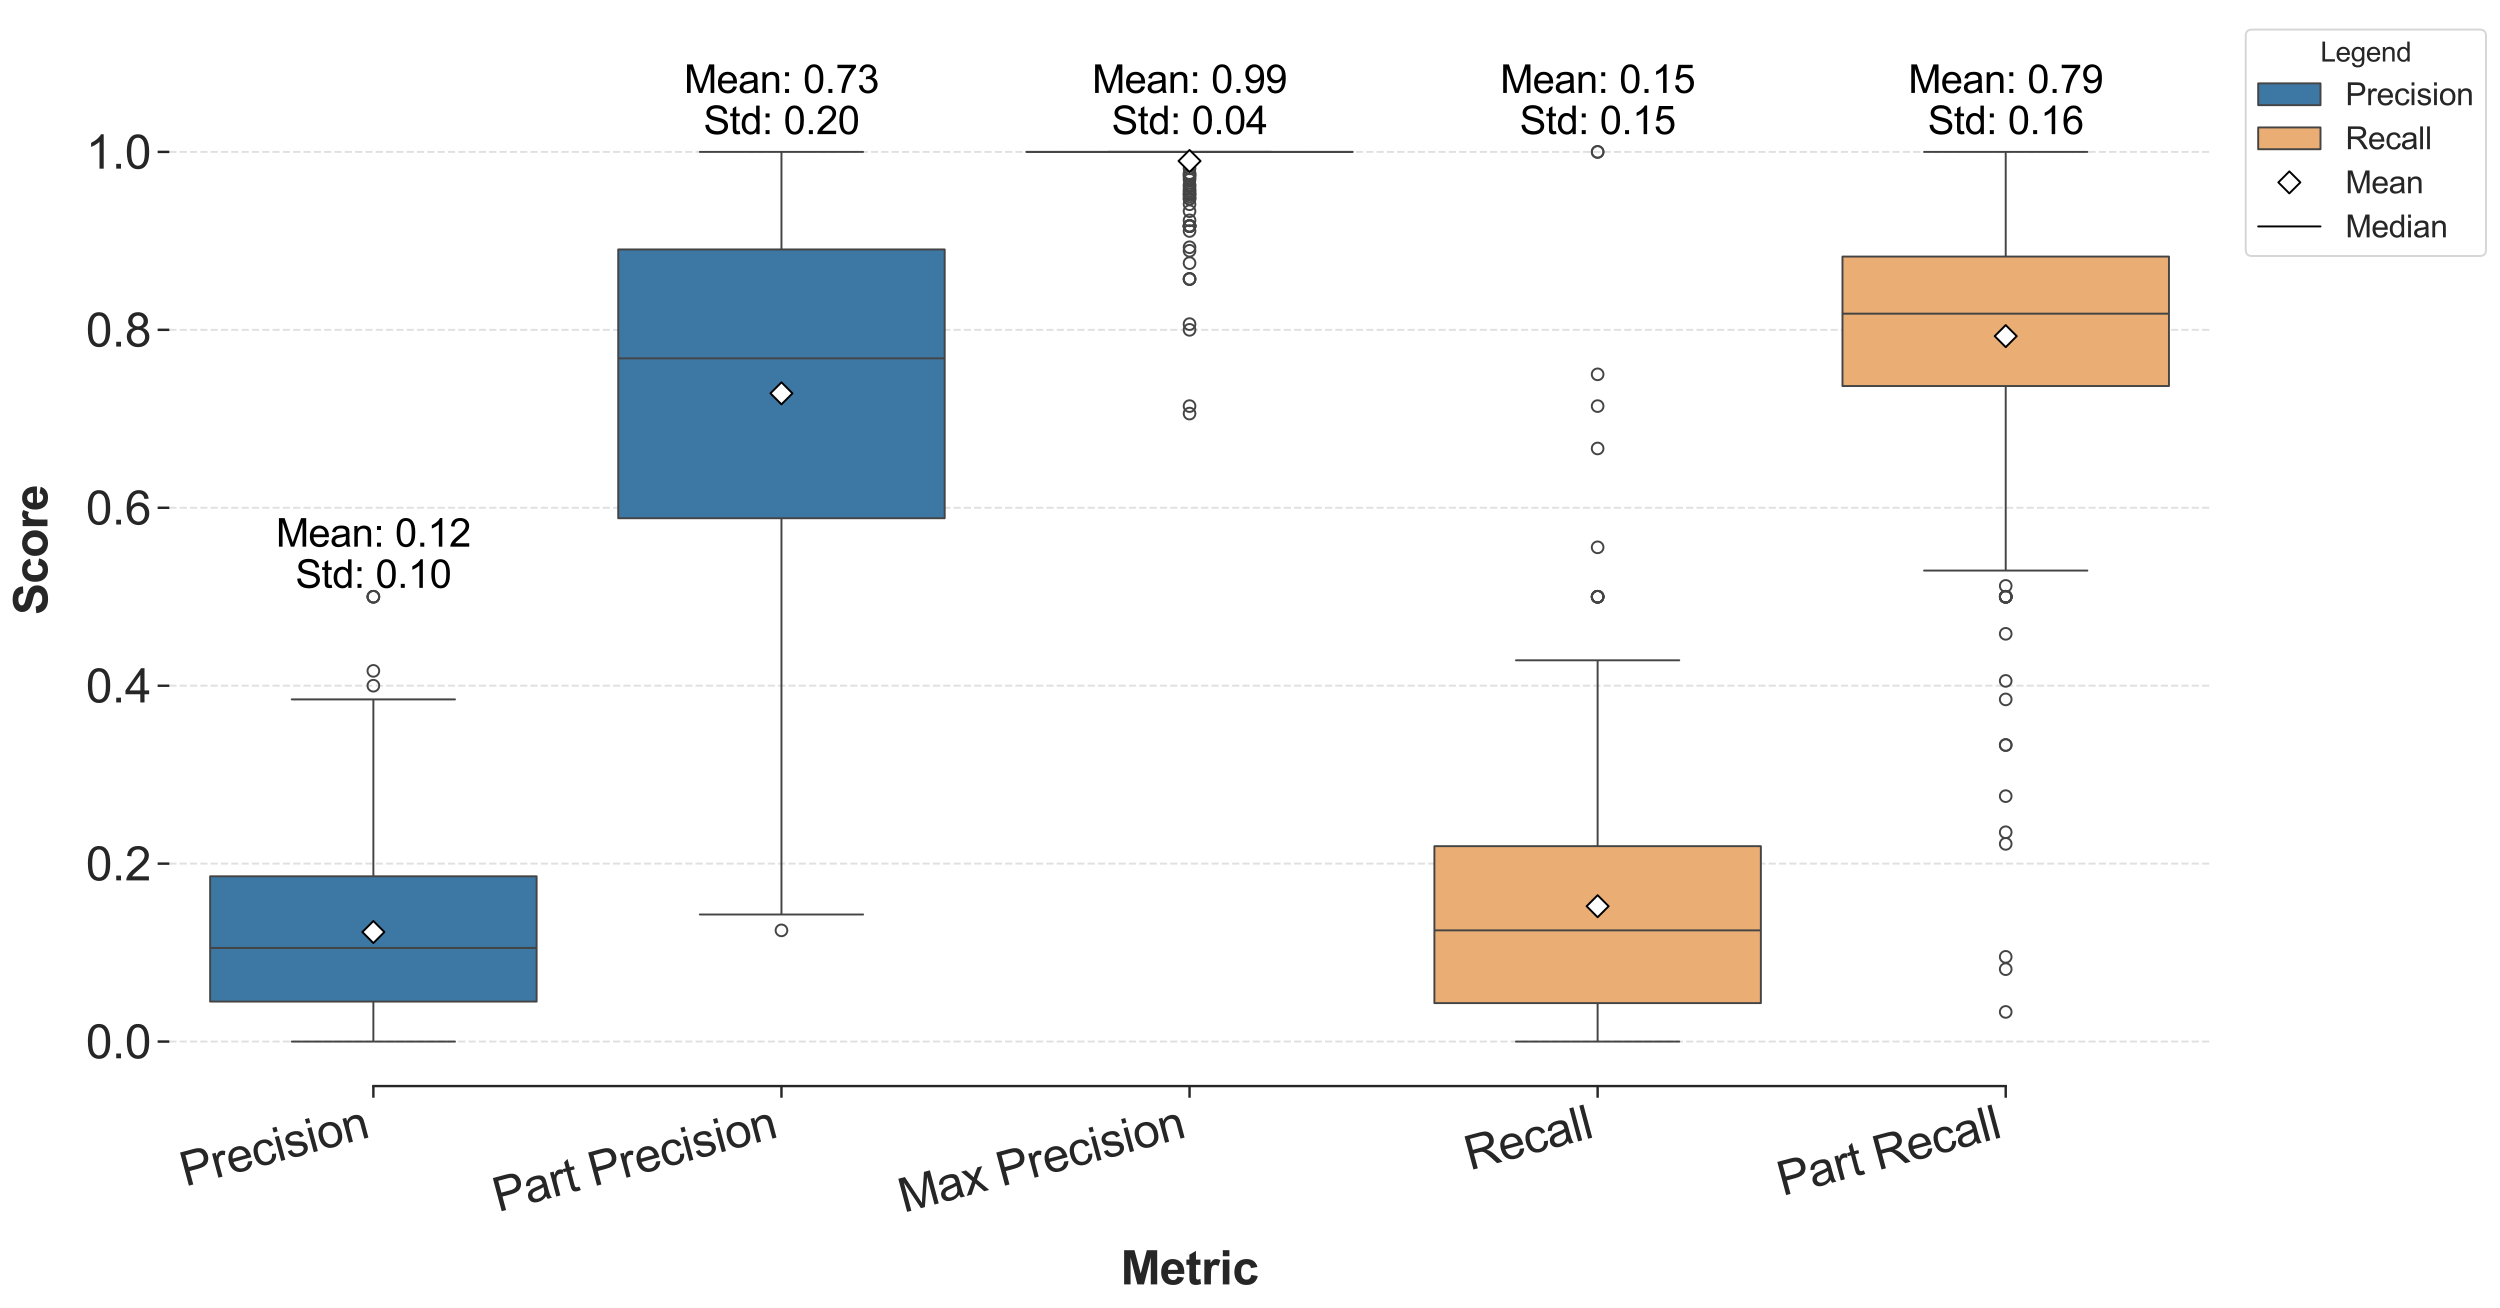 <?xml version="1.0" encoding="utf-8" standalone="no"?>
<!DOCTYPE svg PUBLIC "-//W3C//DTD SVG 1.1//EN"
  "http://www.w3.org/Graphics/SVG/1.1/DTD/svg11.dtd">
<svg xmlns:xlink="http://www.w3.org/1999/xlink" width="1284.134pt" height="671.682pt" viewBox="0 0 1284.134 671.682" xmlns="http://www.w3.org/2000/svg" version="1.1">
 <defs>
  <style type="text/css">*{stroke-linejoin: round; stroke-linecap: butt}</style>
 </defs>
 <g id="figure_1">
  <g id="patch_1">
   <path d="M 0 671.682 
L 1284.134 671.682 
L 1284.134 0 
L 0 0 
z
" style="fill: #ffffff"/>
  </g>
  <g id="axes_1">
   <g id="patch_2">
    <path d="M 86.975 557.86 
L 1135.051 557.86 
L 1135.051 7.2 
L 86.975 7.2 
z
" style="fill: #ffffff"/>
   </g>
   <g id="matplotlib.axis_1">
    <g id="xtick_1">
     <g id="line2d_1">
      <defs>
       <path id="mc065e5acce" d="M 0 0 
L 0 6 
" style="stroke: #262626; stroke-width: 1.25"/>
      </defs>
      <g>
       <use xlink:href="#mc065e5acce" x="191.783" y="557.86" style="fill: #262626; stroke: #262626; stroke-width: 1.25"/>
      </g>
     </g>
     <g id="text_1">
      <!-- Precision -->
      <g style="fill: #262626" transform="translate(95.208 609.5) rotate(-15) scale(0.24 -0.24)">
       <defs>
        <path id="ArialMT-50" d="M 494 0 
L 494 4581 
L 2222 4581 
Q 2678 4581 2919 4538 
Q 3256 4481 3484 4323 
Q 3713 4166 3852 3881 
Q 3991 3597 3991 3256 
Q 3991 2672 3619 2267 
Q 3247 1863 2275 1863 
L 1100 1863 
L 1100 0 
L 494 0 
z
M 1100 2403 
L 2284 2403 
Q 2872 2403 3119 2622 
Q 3366 2841 3366 3238 
Q 3366 3525 3220 3729 
Q 3075 3934 2838 4000 
Q 2684 4041 2272 4041 
L 1100 4041 
L 1100 2403 
z
" transform="scale(0.016)"/>
        <path id="ArialMT-72" d="M 416 0 
L 416 3319 
L 922 3319 
L 922 2816 
Q 1116 3169 1280 3281 
Q 1444 3394 1641 3394 
Q 1925 3394 2219 3213 
L 2025 2691 
Q 1819 2813 1613 2813 
Q 1428 2813 1281 2702 
Q 1134 2591 1072 2394 
Q 978 2094 978 1738 
L 978 0 
L 416 0 
z
" transform="scale(0.016)"/>
        <path id="ArialMT-65" d="M 2694 1069 
L 3275 997 
Q 3138 488 2766 206 
Q 2394 -75 1816 -75 
Q 1088 -75 661 373 
Q 234 822 234 1631 
Q 234 2469 665 2931 
Q 1097 3394 1784 3394 
Q 2450 3394 2872 2941 
Q 3294 2488 3294 1666 
Q 3294 1616 3291 1516 
L 816 1516 
Q 847 969 1125 678 
Q 1403 388 1819 388 
Q 2128 388 2347 550 
Q 2566 713 2694 1069 
z
M 847 1978 
L 2700 1978 
Q 2663 2397 2488 2606 
Q 2219 2931 1791 2931 
Q 1403 2931 1139 2672 
Q 875 2413 847 1978 
z
" transform="scale(0.016)"/>
        <path id="ArialMT-63" d="M 2588 1216 
L 3141 1144 
Q 3050 572 2676 248 
Q 2303 -75 1759 -75 
Q 1078 -75 664 370 
Q 250 816 250 1647 
Q 250 2184 428 2587 
Q 606 2991 970 3192 
Q 1334 3394 1763 3394 
Q 2303 3394 2647 3120 
Q 2991 2847 3088 2344 
L 2541 2259 
Q 2463 2594 2264 2762 
Q 2066 2931 1784 2931 
Q 1359 2931 1093 2626 
Q 828 2322 828 1663 
Q 828 994 1084 691 
Q 1341 388 1753 388 
Q 2084 388 2306 591 
Q 2528 794 2588 1216 
z
" transform="scale(0.016)"/>
        <path id="ArialMT-69" d="M 425 3934 
L 425 4581 
L 988 4581 
L 988 3934 
L 425 3934 
z
M 425 0 
L 425 3319 
L 988 3319 
L 988 0 
L 425 0 
z
" transform="scale(0.016)"/>
        <path id="ArialMT-73" d="M 197 991 
L 753 1078 
Q 800 744 1014 566 
Q 1228 388 1613 388 
Q 2000 388 2187 545 
Q 2375 703 2375 916 
Q 2375 1106 2209 1216 
Q 2094 1291 1634 1406 
Q 1016 1563 777 1677 
Q 538 1791 414 1992 
Q 291 2194 291 2438 
Q 291 2659 392 2848 
Q 494 3038 669 3163 
Q 800 3259 1026 3326 
Q 1253 3394 1513 3394 
Q 1903 3394 2198 3281 
Q 2494 3169 2634 2976 
Q 2775 2784 2828 2463 
L 2278 2388 
Q 2241 2644 2061 2787 
Q 1881 2931 1553 2931 
Q 1166 2931 1000 2803 
Q 834 2675 834 2503 
Q 834 2394 903 2306 
Q 972 2216 1119 2156 
Q 1203 2125 1616 2013 
Q 2213 1853 2448 1751 
Q 2684 1650 2818 1456 
Q 2953 1263 2953 975 
Q 2953 694 2789 445 
Q 2625 197 2315 61 
Q 2006 -75 1616 -75 
Q 969 -75 630 194 
Q 291 463 197 991 
z
" transform="scale(0.016)"/>
        <path id="ArialMT-6f" d="M 213 1659 
Q 213 2581 725 3025 
Q 1153 3394 1769 3394 
Q 2453 3394 2887 2945 
Q 3322 2497 3322 1706 
Q 3322 1066 3130 698 
Q 2938 331 2570 128 
Q 2203 -75 1769 -75 
Q 1072 -75 642 372 
Q 213 819 213 1659 
z
M 791 1659 
Q 791 1022 1069 705 
Q 1347 388 1769 388 
Q 2188 388 2466 706 
Q 2744 1025 2744 1678 
Q 2744 2294 2464 2611 
Q 2184 2928 1769 2928 
Q 1347 2928 1069 2612 
Q 791 2297 791 1659 
z
" transform="scale(0.016)"/>
        <path id="ArialMT-6e" d="M 422 0 
L 422 3319 
L 928 3319 
L 928 2847 
Q 1294 3394 1984 3394 
Q 2284 3394 2536 3286 
Q 2788 3178 2913 3003 
Q 3038 2828 3088 2588 
Q 3119 2431 3119 2041 
L 3119 0 
L 2556 0 
L 2556 2019 
Q 2556 2363 2490 2533 
Q 2425 2703 2258 2804 
Q 2091 2906 1866 2906 
Q 1506 2906 1245 2678 
Q 984 2450 984 1813 
L 984 0 
L 422 0 
z
" transform="scale(0.016)"/>
       </defs>
       <use xlink:href="#ArialMT-50"/>
       <use xlink:href="#ArialMT-72" transform="translate(66.699 0)"/>
       <use xlink:href="#ArialMT-65" transform="translate(100 0)"/>
       <use xlink:href="#ArialMT-63" transform="translate(155.615 0)"/>
       <use xlink:href="#ArialMT-69" transform="translate(205.615 0)"/>
       <use xlink:href="#ArialMT-73" transform="translate(227.832 0)"/>
       <use xlink:href="#ArialMT-69" transform="translate(277.832 0)"/>
       <use xlink:href="#ArialMT-6f" transform="translate(300.049 0)"/>
       <use xlink:href="#ArialMT-6e" transform="translate(355.664 0)"/>
      </g>
     </g>
    </g>
    <g id="xtick_2">
     <g id="line2d_2">
      <g>
       <use xlink:href="#mc065e5acce" x="401.398" y="557.86" style="fill: #262626; stroke: #262626; stroke-width: 1.25"/>
      </g>
     </g>
     <g id="text_2">
      <!-- Part Precision -->
      <g style="fill: #262626" transform="translate(255.868 622.617) rotate(-15) scale(0.24 -0.24)">
       <defs>
        <path id="ArialMT-61" d="M 2588 409 
Q 2275 144 1986 34 
Q 1697 -75 1366 -75 
Q 819 -75 525 192 
Q 231 459 231 875 
Q 231 1119 342 1320 
Q 453 1522 633 1644 
Q 813 1766 1038 1828 
Q 1203 1872 1538 1913 
Q 2219 1994 2541 2106 
Q 2544 2222 2544 2253 
Q 2544 2597 2384 2738 
Q 2169 2928 1744 2928 
Q 1347 2928 1158 2789 
Q 969 2650 878 2297 
L 328 2372 
Q 403 2725 575 2942 
Q 747 3159 1072 3276 
Q 1397 3394 1825 3394 
Q 2250 3394 2515 3294 
Q 2781 3194 2906 3042 
Q 3031 2891 3081 2659 
Q 3109 2516 3109 2141 
L 3109 1391 
Q 3109 606 3145 398 
Q 3181 191 3288 0 
L 2700 0 
Q 2613 175 2588 409 
z
M 2541 1666 
Q 2234 1541 1622 1453 
Q 1275 1403 1131 1340 
Q 988 1278 909 1158 
Q 831 1038 831 891 
Q 831 666 1001 516 
Q 1172 366 1500 366 
Q 1825 366 2078 508 
Q 2331 650 2450 897 
Q 2541 1088 2541 1459 
L 2541 1666 
z
" transform="scale(0.016)"/>
        <path id="ArialMT-74" d="M 1650 503 
L 1731 6 
Q 1494 -44 1306 -44 
Q 1000 -44 831 53 
Q 663 150 594 308 
Q 525 466 525 972 
L 525 2881 
L 113 2881 
L 113 3319 
L 525 3319 
L 525 4141 
L 1084 4478 
L 1084 3319 
L 1650 3319 
L 1650 2881 
L 1084 2881 
L 1084 941 
Q 1084 700 1114 631 
Q 1144 563 1211 522 
Q 1278 481 1403 481 
Q 1497 481 1650 503 
z
" transform="scale(0.016)"/>
        <path id="ArialMT-20" transform="scale(0.016)"/>
       </defs>
       <use xlink:href="#ArialMT-50"/>
       <use xlink:href="#ArialMT-61" transform="translate(66.699 0)"/>
       <use xlink:href="#ArialMT-72" transform="translate(122.314 0)"/>
       <use xlink:href="#ArialMT-74" transform="translate(155.615 0)"/>
       <use xlink:href="#ArialMT-20" transform="translate(183.398 0)"/>
       <use xlink:href="#ArialMT-50" transform="translate(211.182 0)"/>
       <use xlink:href="#ArialMT-72" transform="translate(277.881 0)"/>
       <use xlink:href="#ArialMT-65" transform="translate(311.182 0)"/>
       <use xlink:href="#ArialMT-63" transform="translate(366.797 0)"/>
       <use xlink:href="#ArialMT-69" transform="translate(416.797 0)"/>
       <use xlink:href="#ArialMT-73" transform="translate(439.014 0)"/>
       <use xlink:href="#ArialMT-69" transform="translate(489.014 0)"/>
       <use xlink:href="#ArialMT-6f" transform="translate(511.23 0)"/>
       <use xlink:href="#ArialMT-6e" transform="translate(566.846 0)"/>
      </g>
     </g>
    </g>
    <g id="xtick_3">
     <g id="line2d_3">
      <g>
       <use xlink:href="#mc065e5acce" x="611.013" y="557.86" style="fill: #262626; stroke: #262626; stroke-width: 1.25"/>
      </g>
     </g>
     <g id="text_3">
      <!-- Max Precision -->
      <g style="fill: #262626" transform="translate(464.205 622.96) rotate(-15) scale(0.24 -0.24)">
       <defs>
        <path id="ArialMT-4d" d="M 475 0 
L 475 4581 
L 1388 4581 
L 2472 1338 
Q 2622 884 2691 659 
Q 2769 909 2934 1394 
L 4031 4581 
L 4847 4581 
L 4847 0 
L 4263 0 
L 4263 3834 
L 2931 0 
L 2384 0 
L 1059 3900 
L 1059 0 
L 475 0 
z
" transform="scale(0.016)"/>
        <path id="ArialMT-78" d="M 47 0 
L 1259 1725 
L 138 3319 
L 841 3319 
L 1350 2541 
Q 1494 2319 1581 2169 
Q 1719 2375 1834 2534 
L 2394 3319 
L 3066 3319 
L 1919 1756 
L 3153 0 
L 2463 0 
L 1781 1031 
L 1600 1309 
L 728 0 
L 47 0 
z
" transform="scale(0.016)"/>
       </defs>
       <use xlink:href="#ArialMT-4d"/>
       <use xlink:href="#ArialMT-61" transform="translate(83.301 0)"/>
       <use xlink:href="#ArialMT-78" transform="translate(138.916 0)"/>
       <use xlink:href="#ArialMT-20" transform="translate(188.916 0)"/>
       <use xlink:href="#ArialMT-50" transform="translate(216.699 0)"/>
       <use xlink:href="#ArialMT-72" transform="translate(283.398 0)"/>
       <use xlink:href="#ArialMT-65" transform="translate(316.699 0)"/>
       <use xlink:href="#ArialMT-63" transform="translate(372.314 0)"/>
       <use xlink:href="#ArialMT-69" transform="translate(422.314 0)"/>
       <use xlink:href="#ArialMT-73" transform="translate(444.531 0)"/>
       <use xlink:href="#ArialMT-69" transform="translate(494.531 0)"/>
       <use xlink:href="#ArialMT-6f" transform="translate(516.748 0)"/>
       <use xlink:href="#ArialMT-6e" transform="translate(572.363 0)"/>
      </g>
     </g>
    </g>
    <g id="xtick_4">
     <g id="line2d_4">
      <g>
       <use xlink:href="#mc065e5acce" x="820.628" y="557.86" style="fill: #262626; stroke: #262626; stroke-width: 1.25"/>
      </g>
     </g>
     <g id="text_4">
      <!-- Recall -->
      <g style="fill: #262626" transform="translate(754.976 601.214) rotate(-15) scale(0.24 -0.24)">
       <defs>
        <path id="ArialMT-52" d="M 503 0 
L 503 4581 
L 2534 4581 
Q 3147 4581 3465 4457 
Q 3784 4334 3975 4021 
Q 4166 3709 4166 3331 
Q 4166 2844 3850 2509 
Q 3534 2175 2875 2084 
Q 3116 1969 3241 1856 
Q 3506 1613 3744 1247 
L 4541 0 
L 3778 0 
L 3172 953 
Q 2906 1366 2734 1584 
Q 2563 1803 2427 1890 
Q 2291 1978 2150 2013 
Q 2047 2034 1813 2034 
L 1109 2034 
L 1109 0 
L 503 0 
z
M 1109 2559 
L 2413 2559 
Q 2828 2559 3062 2645 
Q 3297 2731 3419 2920 
Q 3541 3109 3541 3331 
Q 3541 3656 3305 3865 
Q 3069 4075 2559 4075 
L 1109 4075 
L 1109 2559 
z
" transform="scale(0.016)"/>
        <path id="ArialMT-6c" d="M 409 0 
L 409 4581 
L 972 4581 
L 972 0 
L 409 0 
z
" transform="scale(0.016)"/>
       </defs>
       <use xlink:href="#ArialMT-52"/>
       <use xlink:href="#ArialMT-65" transform="translate(72.217 0)"/>
       <use xlink:href="#ArialMT-63" transform="translate(127.832 0)"/>
       <use xlink:href="#ArialMT-61" transform="translate(177.832 0)"/>
       <use xlink:href="#ArialMT-6c" transform="translate(233.447 0)"/>
       <use xlink:href="#ArialMT-6c" transform="translate(255.664 0)"/>
      </g>
     </g>
    </g>
    <g id="xtick_5">
     <g id="line2d_5">
      <g>
       <use xlink:href="#mc065e5acce" x="1030.243" y="557.86" style="fill: #262626; stroke: #262626; stroke-width: 1.25"/>
      </g>
     </g>
     <g id="text_5">
      <!-- Part Recall -->
      <g style="fill: #262626" transform="translate(915.637 614.332) rotate(-15) scale(0.24 -0.24)">
       <use xlink:href="#ArialMT-50"/>
       <use xlink:href="#ArialMT-61" transform="translate(66.699 0)"/>
       <use xlink:href="#ArialMT-72" transform="translate(122.314 0)"/>
       <use xlink:href="#ArialMT-74" transform="translate(155.615 0)"/>
       <use xlink:href="#ArialMT-20" transform="translate(183.398 0)"/>
       <use xlink:href="#ArialMT-52" transform="translate(211.182 0)"/>
       <use xlink:href="#ArialMT-65" transform="translate(283.398 0)"/>
       <use xlink:href="#ArialMT-63" transform="translate(339.014 0)"/>
       <use xlink:href="#ArialMT-61" transform="translate(389.014 0)"/>
       <use xlink:href="#ArialMT-6c" transform="translate(444.629 0)"/>
       <use xlink:href="#ArialMT-6c" transform="translate(466.846 0)"/>
      </g>
     </g>
    </g>
    <g id="text_6">
     <!-- Metric -->
     <g style="fill: #262626" transform="translate(575.671 659.746) scale(0.24 -0.24)">
      <defs>
       <path id="Arial-BoldMT-4d" d="M 453 0 
L 453 4581 
L 1838 4581 
L 2669 1456 
L 3491 4581 
L 4878 4581 
L 4878 0 
L 4019 0 
L 4019 3606 
L 3109 0 
L 2219 0 
L 1313 3606 
L 1313 0 
L 453 0 
z
" transform="scale(0.016)"/>
       <path id="Arial-BoldMT-65" d="M 2381 1056 
L 3256 909 
Q 3088 428 2723 176 
Q 2359 -75 1813 -75 
Q 947 -75 531 491 
Q 203 944 203 1634 
Q 203 2459 634 2926 
Q 1066 3394 1725 3394 
Q 2466 3394 2894 2905 
Q 3322 2416 3303 1406 
L 1103 1406 
Q 1113 1016 1316 798 
Q 1519 581 1822 581 
Q 2028 581 2168 693 
Q 2309 806 2381 1056 
z
M 2431 1944 
Q 2422 2325 2234 2523 
Q 2047 2722 1778 2722 
Q 1491 2722 1303 2513 
Q 1116 2303 1119 1944 
L 2431 1944 
z
" transform="scale(0.016)"/>
       <path id="Arial-BoldMT-74" d="M 1981 3319 
L 1981 2619 
L 1381 2619 
L 1381 1281 
Q 1381 875 1398 808 
Q 1416 741 1477 697 
Q 1538 653 1625 653 
Q 1747 653 1978 738 
L 2053 56 
Q 1747 -75 1359 -75 
Q 1122 -75 931 4 
Q 741 84 652 211 
Q 563 338 528 553 
Q 500 706 500 1172 
L 500 2619 
L 97 2619 
L 97 3319 
L 500 3319 
L 500 3978 
L 1381 4491 
L 1381 3319 
L 1981 3319 
z
" transform="scale(0.016)"/>
       <path id="Arial-BoldMT-72" d="M 1300 0 
L 422 0 
L 422 3319 
L 1238 3319 
L 1238 2847 
Q 1447 3181 1614 3287 
Q 1781 3394 1994 3394 
Q 2294 3394 2572 3228 
L 2300 2463 
Q 2078 2606 1888 2606 
Q 1703 2606 1575 2504 
Q 1447 2403 1373 2137 
Q 1300 1872 1300 1025 
L 1300 0 
z
" transform="scale(0.016)"/>
       <path id="Arial-BoldMT-69" d="M 459 3769 
L 459 4581 
L 1338 4581 
L 1338 3769 
L 459 3769 
z
M 459 0 
L 459 3319 
L 1338 3319 
L 1338 0 
L 459 0 
z
" transform="scale(0.016)"/>
       <path id="Arial-BoldMT-63" d="M 3353 2338 
L 2488 2181 
Q 2444 2441 2289 2572 
Q 2134 2703 1888 2703 
Q 1559 2703 1364 2476 
Q 1169 2250 1169 1719 
Q 1169 1128 1367 884 
Q 1566 641 1900 641 
Q 2150 641 2309 783 
Q 2469 925 2534 1272 
L 3397 1125 
Q 3263 531 2881 228 
Q 2500 -75 1859 -75 
Q 1131 -75 698 384 
Q 266 844 266 1656 
Q 266 2478 700 2936 
Q 1134 3394 1875 3394 
Q 2481 3394 2839 3133 
Q 3197 2872 3353 2338 
z
" transform="scale(0.016)"/>
      </defs>
      <use xlink:href="#Arial-BoldMT-4d"/>
      <use xlink:href="#Arial-BoldMT-65" transform="translate(83.301 0)"/>
      <use xlink:href="#Arial-BoldMT-74" transform="translate(138.916 0)"/>
      <use xlink:href="#Arial-BoldMT-72" transform="translate(172.217 0)"/>
      <use xlink:href="#Arial-BoldMT-69" transform="translate(211.133 0)"/>
      <use xlink:href="#Arial-BoldMT-63" transform="translate(238.916 0)"/>
     </g>
    </g>
   </g>
   <g id="matplotlib.axis_2">
    <g id="ytick_1">
     <g id="line2d_6">
      <path d="M 86.975 535.011 
L 1135.051 535.011 
" clip-path="url(#p393c3642da)" style="fill: none; stroke-dasharray: 3.7,1.6; stroke-dashoffset: 0; stroke: #d3d3d3; stroke-opacity: 0.7"/>
     </g>
     <g id="line2d_7">
      <defs>
       <path id="mcf3a3cd3cd" d="M 0 0 
L -6 0 
" style="stroke: #262626; stroke-width: 1.25"/>
      </defs>
      <g>
       <use xlink:href="#mcf3a3cd3cd" x="86.975" y="535.011" style="fill: #262626; stroke: #262626; stroke-width: 1.25"/>
      </g>
     </g>
     <g id="text_7">
      <!-- 0.0 -->
      <g style="fill: #262626" transform="translate(44.115 543.601) scale(0.24 -0.24)">
       <defs>
        <path id="ArialMT-30" d="M 266 2259 
Q 266 3072 433 3567 
Q 600 4063 929 4331 
Q 1259 4600 1759 4600 
Q 2128 4600 2406 4451 
Q 2684 4303 2865 4023 
Q 3047 3744 3150 3342 
Q 3253 2941 3253 2259 
Q 3253 1453 3087 958 
Q 2922 463 2592 192 
Q 2263 -78 1759 -78 
Q 1097 -78 719 397 
Q 266 969 266 2259 
z
M 844 2259 
Q 844 1131 1108 757 
Q 1372 384 1759 384 
Q 2147 384 2411 759 
Q 2675 1134 2675 2259 
Q 2675 3391 2411 3762 
Q 2147 4134 1753 4134 
Q 1366 4134 1134 3806 
Q 844 3388 844 2259 
z
" transform="scale(0.016)"/>
        <path id="ArialMT-2e" d="M 581 0 
L 581 641 
L 1222 641 
L 1222 0 
L 581 0 
z
" transform="scale(0.016)"/>
       </defs>
       <use xlink:href="#ArialMT-30"/>
       <use xlink:href="#ArialMT-2e" transform="translate(55.615 0)"/>
       <use xlink:href="#ArialMT-30" transform="translate(83.398 0)"/>
      </g>
     </g>
    </g>
    <g id="ytick_2">
     <g id="line2d_8">
      <path d="M 86.975 443.615 
L 1135.051 443.615 
" clip-path="url(#p393c3642da)" style="fill: none; stroke-dasharray: 3.7,1.6; stroke-dashoffset: 0; stroke: #d3d3d3; stroke-opacity: 0.7"/>
     </g>
     <g id="line2d_9">
      <g>
       <use xlink:href="#mcf3a3cd3cd" x="86.975" y="443.615" style="fill: #262626; stroke: #262626; stroke-width: 1.25"/>
      </g>
     </g>
     <g id="text_8">
      <!-- 0.2 -->
      <g style="fill: #262626" transform="translate(44.115 452.205) scale(0.24 -0.24)">
       <defs>
        <path id="ArialMT-32" d="M 3222 541 
L 3222 0 
L 194 0 
Q 188 203 259 391 
Q 375 700 629 1000 
Q 884 1300 1366 1694 
Q 2113 2306 2375 2664 
Q 2638 3022 2638 3341 
Q 2638 3675 2398 3904 
Q 2159 4134 1775 4134 
Q 1369 4134 1125 3890 
Q 881 3647 878 3216 
L 300 3275 
Q 359 3922 746 4261 
Q 1134 4600 1788 4600 
Q 2447 4600 2831 4234 
Q 3216 3869 3216 3328 
Q 3216 3053 3103 2787 
Q 2991 2522 2730 2228 
Q 2469 1934 1863 1422 
Q 1356 997 1212 845 
Q 1069 694 975 541 
L 3222 541 
z
" transform="scale(0.016)"/>
       </defs>
       <use xlink:href="#ArialMT-30"/>
       <use xlink:href="#ArialMT-2e" transform="translate(55.615 0)"/>
       <use xlink:href="#ArialMT-32" transform="translate(83.398 0)"/>
      </g>
     </g>
    </g>
    <g id="ytick_3">
     <g id="line2d_10">
      <path d="M 86.975 352.22 
L 1135.051 352.22 
" clip-path="url(#p393c3642da)" style="fill: none; stroke-dasharray: 3.7,1.6; stroke-dashoffset: 0; stroke: #d3d3d3; stroke-opacity: 0.7"/>
     </g>
     <g id="line2d_11">
      <g>
       <use xlink:href="#mcf3a3cd3cd" x="86.975" y="352.22" style="fill: #262626; stroke: #262626; stroke-width: 1.25"/>
      </g>
     </g>
     <g id="text_9">
      <!-- 0.4 -->
      <g style="fill: #262626" transform="translate(44.115 360.809) scale(0.24 -0.24)">
       <defs>
        <path id="ArialMT-34" d="M 2069 0 
L 2069 1097 
L 81 1097 
L 81 1613 
L 2172 4581 
L 2631 4581 
L 2631 1613 
L 3250 1613 
L 3250 1097 
L 2631 1097 
L 2631 0 
L 2069 0 
z
M 2069 1613 
L 2069 3678 
L 634 1613 
L 2069 1613 
z
" transform="scale(0.016)"/>
       </defs>
       <use xlink:href="#ArialMT-30"/>
       <use xlink:href="#ArialMT-2e" transform="translate(55.615 0)"/>
       <use xlink:href="#ArialMT-34" transform="translate(83.398 0)"/>
      </g>
     </g>
    </g>
    <g id="ytick_4">
     <g id="line2d_12">
      <path d="M 86.975 260.824 
L 1135.051 260.824 
" clip-path="url(#p393c3642da)" style="fill: none; stroke-dasharray: 3.7,1.6; stroke-dashoffset: 0; stroke: #d3d3d3; stroke-opacity: 0.7"/>
     </g>
     <g id="line2d_13">
      <g>
       <use xlink:href="#mcf3a3cd3cd" x="86.975" y="260.824" style="fill: #262626; stroke: #262626; stroke-width: 1.25"/>
      </g>
     </g>
     <g id="text_10">
      <!-- 0.6 -->
      <g style="fill: #262626" transform="translate(44.115 269.413) scale(0.24 -0.24)">
       <defs>
        <path id="ArialMT-36" d="M 3184 3459 
L 2625 3416 
Q 2550 3747 2413 3897 
Q 2184 4138 1850 4138 
Q 1581 4138 1378 3988 
Q 1113 3794 959 3422 
Q 806 3050 800 2363 
Q 1003 2672 1297 2822 
Q 1591 2972 1913 2972 
Q 2475 2972 2870 2558 
Q 3266 2144 3266 1488 
Q 3266 1056 3080 686 
Q 2894 316 2569 119 
Q 2244 -78 1831 -78 
Q 1128 -78 684 439 
Q 241 956 241 2144 
Q 241 3472 731 4075 
Q 1159 4600 1884 4600 
Q 2425 4600 2770 4297 
Q 3116 3994 3184 3459 
z
M 888 1484 
Q 888 1194 1011 928 
Q 1134 663 1356 523 
Q 1578 384 1822 384 
Q 2178 384 2434 671 
Q 2691 959 2691 1453 
Q 2691 1928 2437 2201 
Q 2184 2475 1800 2475 
Q 1419 2475 1153 2201 
Q 888 1928 888 1484 
z
" transform="scale(0.016)"/>
       </defs>
       <use xlink:href="#ArialMT-30"/>
       <use xlink:href="#ArialMT-2e" transform="translate(55.615 0)"/>
       <use xlink:href="#ArialMT-36" transform="translate(83.398 0)"/>
      </g>
     </g>
    </g>
    <g id="ytick_5">
     <g id="line2d_14">
      <path d="M 86.975 169.428 
L 1135.051 169.428 
" clip-path="url(#p393c3642da)" style="fill: none; stroke-dasharray: 3.7,1.6; stroke-dashoffset: 0; stroke: #d3d3d3; stroke-opacity: 0.7"/>
     </g>
     <g id="line2d_15">
      <g>
       <use xlink:href="#mcf3a3cd3cd" x="86.975" y="169.428" style="fill: #262626; stroke: #262626; stroke-width: 1.25"/>
      </g>
     </g>
     <g id="text_11">
      <!-- 0.8 -->
      <g style="fill: #262626" transform="translate(44.115 178.017) scale(0.24 -0.24)">
       <defs>
        <path id="ArialMT-38" d="M 1131 2484 
Q 781 2613 612 2850 
Q 444 3088 444 3419 
Q 444 3919 803 4259 
Q 1163 4600 1759 4600 
Q 2359 4600 2725 4251 
Q 3091 3903 3091 3403 
Q 3091 3084 2923 2848 
Q 2756 2613 2416 2484 
Q 2838 2347 3058 2040 
Q 3278 1734 3278 1309 
Q 3278 722 2862 322 
Q 2447 -78 1769 -78 
Q 1091 -78 675 323 
Q 259 725 259 1325 
Q 259 1772 486 2073 
Q 713 2375 1131 2484 
z
M 1019 3438 
Q 1019 3113 1228 2906 
Q 1438 2700 1772 2700 
Q 2097 2700 2305 2904 
Q 2513 3109 2513 3406 
Q 2513 3716 2298 3927 
Q 2084 4138 1766 4138 
Q 1444 4138 1231 3931 
Q 1019 3725 1019 3438 
z
M 838 1322 
Q 838 1081 952 856 
Q 1066 631 1291 507 
Q 1516 384 1775 384 
Q 2178 384 2440 643 
Q 2703 903 2703 1303 
Q 2703 1709 2433 1975 
Q 2163 2241 1756 2241 
Q 1359 2241 1098 1978 
Q 838 1716 838 1322 
z
" transform="scale(0.016)"/>
       </defs>
       <use xlink:href="#ArialMT-30"/>
       <use xlink:href="#ArialMT-2e" transform="translate(55.615 0)"/>
       <use xlink:href="#ArialMT-38" transform="translate(83.398 0)"/>
      </g>
     </g>
    </g>
    <g id="ytick_6">
     <g id="line2d_16">
      <path d="M 86.975 78.032 
L 1135.051 78.032 
" clip-path="url(#p393c3642da)" style="fill: none; stroke-dasharray: 3.7,1.6; stroke-dashoffset: 0; stroke: #d3d3d3; stroke-opacity: 0.7"/>
     </g>
     <g id="line2d_17">
      <g>
       <use xlink:href="#mcf3a3cd3cd" x="86.975" y="78.032" style="fill: #262626; stroke: #262626; stroke-width: 1.25"/>
      </g>
     </g>
     <g id="text_12">
      <!-- 1.0 -->
      <g style="fill: #262626" transform="translate(44.115 86.621) scale(0.24 -0.24)">
       <defs>
        <path id="ArialMT-31" d="M 2384 0 
L 1822 0 
L 1822 3584 
Q 1619 3391 1289 3197 
Q 959 3003 697 2906 
L 697 3450 
Q 1169 3672 1522 3987 
Q 1875 4303 2022 4600 
L 2384 4600 
L 2384 0 
z
" transform="scale(0.016)"/>
       </defs>
       <use xlink:href="#ArialMT-31"/>
       <use xlink:href="#ArialMT-2e" transform="translate(55.615 0)"/>
       <use xlink:href="#ArialMT-30" transform="translate(83.398 0)"/>
      </g>
     </g>
    </g>
    <g id="text_13">
     <!-- Score -->
     <g style="fill: #262626" transform="translate(24.379 315.881) rotate(-90) scale(0.24 -0.24)">
      <defs>
       <path id="Arial-BoldMT-53" d="M 231 1491 
L 1131 1578 
Q 1213 1125 1461 912 
Q 1709 700 2131 700 
Q 2578 700 2804 889 
Q 3031 1078 3031 1331 
Q 3031 1494 2936 1608 
Q 2841 1722 2603 1806 
Q 2441 1863 1863 2006 
Q 1119 2191 819 2459 
Q 397 2838 397 3381 
Q 397 3731 595 4036 
Q 794 4341 1167 4500 
Q 1541 4659 2069 4659 
Q 2931 4659 3367 4281 
Q 3803 3903 3825 3272 
L 2900 3231 
Q 2841 3584 2645 3739 
Q 2450 3894 2059 3894 
Q 1656 3894 1428 3728 
Q 1281 3622 1281 3444 
Q 1281 3281 1419 3166 
Q 1594 3019 2269 2859 
Q 2944 2700 3267 2529 
Q 3591 2359 3773 2064 
Q 3956 1769 3956 1334 
Q 3956 941 3737 597 
Q 3519 253 3119 86 
Q 2719 -81 2122 -81 
Q 1253 -81 787 320 
Q 322 722 231 1491 
z
" transform="scale(0.016)"/>
       <path id="Arial-BoldMT-6f" d="M 256 1706 
Q 256 2144 472 2553 
Q 688 2963 1083 3178 
Q 1478 3394 1966 3394 
Q 2719 3394 3200 2905 
Q 3681 2416 3681 1669 
Q 3681 916 3195 420 
Q 2709 -75 1972 -75 
Q 1516 -75 1102 131 
Q 688 338 472 736 
Q 256 1134 256 1706 
z
M 1156 1659 
Q 1156 1166 1390 903 
Q 1625 641 1969 641 
Q 2313 641 2545 903 
Q 2778 1166 2778 1666 
Q 2778 2153 2545 2415 
Q 2313 2678 1969 2678 
Q 1625 2678 1390 2415 
Q 1156 2153 1156 1659 
z
" transform="scale(0.016)"/>
      </defs>
      <use xlink:href="#Arial-BoldMT-53"/>
      <use xlink:href="#Arial-BoldMT-63" transform="translate(66.699 0)"/>
      <use xlink:href="#Arial-BoldMT-6f" transform="translate(122.314 0)"/>
      <use xlink:href="#Arial-BoldMT-72" transform="translate(183.398 0)"/>
      <use xlink:href="#Arial-BoldMT-65" transform="translate(222.314 0)"/>
     </g>
    </g>
   </g>
   <g id="patch_3">
    <path d="M 191.783 535.011 
L 191.783 535.011 
L 191.783 535.011 
L 191.783 535.011 
z
" clip-path="url(#p393c3642da)" style="fill: #3d78a5; stroke: #444444; stroke-linejoin: miter"/>
   </g>
   <g id="patch_4">
    <path d="M 191.783 535.011 
L 191.783 535.011 
L 191.783 535.011 
L 191.783 535.011 
z
" clip-path="url(#p393c3642da)" style="fill: #eaae75; stroke: #444444; stroke-linejoin: miter"/>
   </g>
   <g id="patch_5">
    <path d="M 107.937 514.465 
L 275.629 514.465 
L 275.629 450.121 
L 107.937 450.121 
L 107.937 514.465 
z
" clip-path="url(#p393c3642da)" style="fill: #3d78a5; stroke: #444444; stroke-linejoin: miter"/>
   </g>
   <g id="line2d_18">
    <path d="M 191.783 514.465 
L 191.783 535.011 
" clip-path="url(#p393c3642da)" style="fill: none; stroke: #444444"/>
   </g>
   <g id="line2d_19">
    <path d="M 191.783 450.121 
L 191.783 359.25 
" clip-path="url(#p393c3642da)" style="fill: none; stroke: #444444"/>
   </g>
   <g id="line2d_20">
    <path d="M 149.86 535.011 
L 233.706 535.011 
" clip-path="url(#p393c3642da)" style="fill: none; stroke: #444444; stroke-linecap: round"/>
   </g>
   <g id="line2d_21">
    <path d="M 149.86 359.25 
L 233.706 359.25 
" clip-path="url(#p393c3642da)" style="fill: none; stroke: #444444; stroke-linecap: round"/>
   </g>
   <g id="line2d_22">
    <defs>
     <path id="m06303eb8ed" d="M 0 3 
C 0.796 3 1.559 2.684 2.121 2.121 
C 2.684 1.559 3 0.796 3 0 
C 3 -0.796 2.684 -1.559 2.121 -2.121 
C 1.559 -2.684 0.796 -3 0 -3 
C -0.796 -3 -1.559 -2.684 -2.121 -2.121 
C -2.684 -1.559 -3 -0.796 -3 0 
C -3 0.796 -2.684 1.559 -2.121 2.121 
C -1.559 2.684 -0.796 3 0 3 
z
" style="stroke: #444444"/>
    </defs>
    <g clip-path="url(#p393c3642da)">
     <use xlink:href="#m06303eb8ed" x="191.783" y="352.22" style="fill-opacity: 0; stroke: #444444"/>
     <use xlink:href="#m06303eb8ed" x="191.783" y="306.522" style="fill-opacity: 0; stroke: #444444"/>
     <use xlink:href="#m06303eb8ed" x="191.783" y="306.522" style="fill-opacity: 0; stroke: #444444"/>
     <use xlink:href="#m06303eb8ed" x="191.783" y="344.603" style="fill-opacity: 0; stroke: #444444"/>
     <use xlink:href="#m06303eb8ed" x="191.783" y="306.522" style="fill-opacity: 0; stroke: #444444"/>
    </g>
   </g>
   <g id="patch_6">
    <path d="M 317.552 266.2 
L 485.244 266.2 
L 485.244 128.139 
L 317.552 128.139 
L 317.552 266.2 
z
" clip-path="url(#p393c3642da)" style="fill: #3d78a5; stroke: #444444; stroke-linejoin: miter"/>
   </g>
   <g id="line2d_23">
    <path d="M 401.398 266.2 
L 401.398 469.729 
" clip-path="url(#p393c3642da)" style="fill: none; stroke: #444444"/>
   </g>
   <g id="line2d_24">
    <path d="M 401.398 128.139 
L 401.398 78.032 
" clip-path="url(#p393c3642da)" style="fill: none; stroke: #444444"/>
   </g>
   <g id="line2d_25">
    <path d="M 359.475 469.729 
L 443.321 469.729 
" clip-path="url(#p393c3642da)" style="fill: none; stroke: #444444; stroke-linecap: round"/>
   </g>
   <g id="line2d_26">
    <path d="M 359.475 78.032 
L 443.321 78.032 
" clip-path="url(#p393c3642da)" style="fill: none; stroke: #444444; stroke-linecap: round"/>
   </g>
   <g id="line2d_27">
    <g clip-path="url(#p393c3642da)">
     <use xlink:href="#m06303eb8ed" x="401.398" y="477.889" style="fill-opacity: 0; stroke: #444444"/>
    </g>
   </g>
   <g id="patch_7">
    <path d="M 527.167 78.032 
L 694.859 78.032 
L 694.859 78.032 
L 527.167 78.032 
L 527.167 78.032 
z
" clip-path="url(#p393c3642da)" style="fill: #3d78a5; stroke: #444444; stroke-linejoin: miter"/>
   </g>
   <g id="line2d_28">
    <path d="M 611.013 78.032 
L 611.013 78.032 
" clip-path="url(#p393c3642da)" style="fill: none; stroke: #444444"/>
   </g>
   <g id="line2d_29">
    <path d="M 611.013 78.032 
L 611.013 78.032 
" clip-path="url(#p393c3642da)" style="fill: none; stroke: #444444"/>
   </g>
   <g id="line2d_30">
    <path d="M 569.09 78.032 
L 652.936 78.032 
" clip-path="url(#p393c3642da)" style="fill: none; stroke: #444444; stroke-linecap: round"/>
   </g>
   <g id="line2d_31">
    <path d="M 569.09 78.032 
L 652.936 78.032 
" clip-path="url(#p393c3642da)" style="fill: none; stroke: #444444; stroke-linecap: round"/>
   </g>
   <g id="line2d_32">
    <g clip-path="url(#p393c3642da)">
     <use xlink:href="#m06303eb8ed" x="611.013" y="88.912" style="fill-opacity: 0; stroke: #444444"/>
     <use xlink:href="#m06303eb8ed" x="611.013" y="143.315" style="fill-opacity: 0; stroke: #444444"/>
     <use xlink:href="#m06303eb8ed" x="611.013" y="126.994" style="fill-opacity: 0; stroke: #444444"/>
     <use xlink:href="#m06303eb8ed" x="611.013" y="100.881" style="fill-opacity: 0; stroke: #444444"/>
     <use xlink:href="#m06303eb8ed" x="611.013" y="104.913" style="fill-opacity: 0; stroke: #444444"/>
     <use xlink:href="#m06303eb8ed" x="611.013" y="102.083" style="fill-opacity: 0; stroke: #444444"/>
     <use xlink:href="#m06303eb8ed" x="611.013" y="97.073" style="fill-opacity: 0; stroke: #444444"/>
     <use xlink:href="#m06303eb8ed" x="611.013" y="212.438" style="fill-opacity: 0; stroke: #444444"/>
     <use xlink:href="#m06303eb8ed" x="611.013" y="94.957" style="fill-opacity: 0; stroke: #444444"/>
     <use xlink:href="#m06303eb8ed" x="611.013" y="208.597" style="fill-opacity: 0; stroke: #444444"/>
     <use xlink:href="#m06303eb8ed" x="611.013" y="102.083" style="fill-opacity: 0; stroke: #444444"/>
     <use xlink:href="#m06303eb8ed" x="611.013" y="90.058" style="fill-opacity: 0; stroke: #444444"/>
     <use xlink:href="#m06303eb8ed" x="611.013" y="169.428" style="fill-opacity: 0; stroke: #444444"/>
     <use xlink:href="#m06303eb8ed" x="611.013" y="143.315" style="fill-opacity: 0; stroke: #444444"/>
     <use xlink:href="#m06303eb8ed" x="611.013" y="116.113" style="fill-opacity: 0; stroke: #444444"/>
     <use xlink:href="#m06303eb8ed" x="611.013" y="113.184" style="fill-opacity: 0; stroke: #444444"/>
     <use xlink:href="#m06303eb8ed" x="611.013" y="116.113" style="fill-opacity: 0; stroke: #444444"/>
     <use xlink:href="#m06303eb8ed" x="611.013" y="116.113" style="fill-opacity: 0; stroke: #444444"/>
     <use xlink:href="#m06303eb8ed" x="611.013" y="166.479" style="fill-opacity: 0; stroke: #444444"/>
     <use xlink:href="#m06303eb8ed" x="611.013" y="116.113" style="fill-opacity: 0; stroke: #444444"/>
     <use xlink:href="#m06303eb8ed" x="611.013" y="108.497" style="fill-opacity: 0; stroke: #444444"/>
     <use xlink:href="#m06303eb8ed" x="611.013" y="135.154" style="fill-opacity: 0; stroke: #444444"/>
     <use xlink:href="#m06303eb8ed" x="611.013" y="92.312" style="fill-opacity: 0; stroke: #444444"/>
     <use xlink:href="#m06303eb8ed" x="611.013" y="98.804" style="fill-opacity: 0; stroke: #444444"/>
     <use xlink:href="#m06303eb8ed" x="611.013" y="99.793" style="fill-opacity: 0; stroke: #444444"/>
     <use xlink:href="#m06303eb8ed" x="611.013" y="116.113" style="fill-opacity: 0; stroke: #444444"/>
     <use xlink:href="#m06303eb8ed" x="611.013" y="95.608" style="fill-opacity: 0; stroke: #444444"/>
     <use xlink:href="#m06303eb8ed" x="611.013" y="89.749" style="fill-opacity: 0; stroke: #444444"/>
     <use xlink:href="#m06303eb8ed" x="611.013" y="118.652" style="fill-opacity: 0; stroke: #444444"/>
     <use xlink:href="#m06303eb8ed" x="611.013" y="91.088" style="fill-opacity: 0; stroke: #444444"/>
     <use xlink:href="#m06303eb8ed" x="611.013" y="143.315" style="fill-opacity: 0; stroke: #444444"/>
     <use xlink:href="#m06303eb8ed" x="611.013" y="97.9" style="fill-opacity: 0; stroke: #444444"/>
     <use xlink:href="#m06303eb8ed" x="611.013" y="99.793" style="fill-opacity: 0; stroke: #444444"/>
     <use xlink:href="#m06303eb8ed" x="611.013" y="128.807" style="fill-opacity: 0; stroke: #444444"/>
     <use xlink:href="#m06303eb8ed" x="611.013" y="86.494" style="fill-opacity: 0; stroke: #444444"/>
    </g>
   </g>
   <g id="patch_8">
    <path d="M 736.782 515.248 
L 904.474 515.248 
L 904.474 434.65 
L 736.782 434.65 
L 736.782 515.248 
z
" clip-path="url(#p393c3642da)" style="fill: #eaae75; stroke: #444444; stroke-linejoin: miter"/>
   </g>
   <g id="line2d_33">
    <path d="M 820.628 515.248 
L 820.628 535.011 
" clip-path="url(#p393c3642da)" style="fill: none; stroke: #444444"/>
   </g>
   <g id="line2d_34">
    <path d="M 820.628 434.65 
L 820.628 339.163 
" clip-path="url(#p393c3642da)" style="fill: none; stroke: #444444"/>
   </g>
   <g id="line2d_35">
    <path d="M 778.705 535.011 
L 862.551 535.011 
" clip-path="url(#p393c3642da)" style="fill: none; stroke: #444444; stroke-linecap: round"/>
   </g>
   <g id="line2d_36">
    <path d="M 778.705 339.163 
L 862.551 339.163 
" clip-path="url(#p393c3642da)" style="fill: none; stroke: #444444; stroke-linecap: round"/>
   </g>
   <g id="line2d_37">
    <g clip-path="url(#p393c3642da)">
     <use xlink:href="#m06303eb8ed" x="820.628" y="192.277" style="fill-opacity: 0; stroke: #444444"/>
     <use xlink:href="#m06303eb8ed" x="820.628" y="306.522" style="fill-opacity: 0; stroke: #444444"/>
     <use xlink:href="#m06303eb8ed" x="820.628" y="306.522" style="fill-opacity: 0; stroke: #444444"/>
     <use xlink:href="#m06303eb8ed" x="820.628" y="230.358" style="fill-opacity: 0; stroke: #444444"/>
     <use xlink:href="#m06303eb8ed" x="820.628" y="306.522" style="fill-opacity: 0; stroke: #444444"/>
     <use xlink:href="#m06303eb8ed" x="820.628" y="281.134" style="fill-opacity: 0; stroke: #444444"/>
     <use xlink:href="#m06303eb8ed" x="820.628" y="306.522" style="fill-opacity: 0; stroke: #444444"/>
     <use xlink:href="#m06303eb8ed" x="820.628" y="78.032" style="fill-opacity: 0; stroke: #444444"/>
     <use xlink:href="#m06303eb8ed" x="820.628" y="208.597" style="fill-opacity: 0; stroke: #444444"/>
     <use xlink:href="#m06303eb8ed" x="820.628" y="78.032" style="fill-opacity: 0; stroke: #444444"/>
     <use xlink:href="#m06303eb8ed" x="820.628" y="306.522" style="fill-opacity: 0; stroke: #444444"/>
    </g>
   </g>
   <g id="patch_9">
    <path d="M 946.397 198.29 
L 1114.089 198.29 
L 1114.089 131.794 
L 946.397 131.794 
L 946.397 198.29 
z
" clip-path="url(#p393c3642da)" style="fill: #eaae75; stroke: #444444; stroke-linejoin: miter"/>
   </g>
   <g id="line2d_38">
    <path d="M 1030.243 198.29 
L 1030.243 293.081 
" clip-path="url(#p393c3642da)" style="fill: none; stroke: #444444"/>
   </g>
   <g id="line2d_39">
    <path d="M 1030.243 131.794 
L 1030.243 78.032 
" clip-path="url(#p393c3642da)" style="fill: none; stroke: #444444"/>
   </g>
   <g id="line2d_40">
    <path d="M 988.32 293.081 
L 1072.166 293.081 
" clip-path="url(#p393c3642da)" style="fill: none; stroke: #444444; stroke-linecap: round"/>
   </g>
   <g id="line2d_41">
    <path d="M 988.32 78.032 
L 1072.166 78.032 
" clip-path="url(#p393c3642da)" style="fill: none; stroke: #444444; stroke-linecap: round"/>
   </g>
   <g id="line2d_42">
    <g clip-path="url(#p393c3642da)">
     <use xlink:href="#m06303eb8ed" x="1030.243" y="359.25" style="fill-opacity: 0; stroke: #444444"/>
     <use xlink:href="#m06303eb8ed" x="1030.243" y="306.522" style="fill-opacity: 0; stroke: #444444"/>
     <use xlink:href="#m06303eb8ed" x="1030.243" y="306.522" style="fill-opacity: 0; stroke: #444444"/>
     <use xlink:href="#m06303eb8ed" x="1030.243" y="306.522" style="fill-opacity: 0; stroke: #444444"/>
     <use xlink:href="#m06303eb8ed" x="1030.243" y="306.522" style="fill-opacity: 0; stroke: #444444"/>
     <use xlink:href="#m06303eb8ed" x="1030.243" y="300.949" style="fill-opacity: 0; stroke: #444444"/>
     <use xlink:href="#m06303eb8ed" x="1030.243" y="491.489" style="fill-opacity: 0; stroke: #444444"/>
     <use xlink:href="#m06303eb8ed" x="1030.243" y="408.948" style="fill-opacity: 0; stroke: #444444"/>
     <use xlink:href="#m06303eb8ed" x="1030.243" y="306.522" style="fill-opacity: 0; stroke: #444444"/>
     <use xlink:href="#m06303eb8ed" x="1030.243" y="306.522" style="fill-opacity: 0; stroke: #444444"/>
     <use xlink:href="#m06303eb8ed" x="1030.243" y="382.685" style="fill-opacity: 0; stroke: #444444"/>
     <use xlink:href="#m06303eb8ed" x="1030.243" y="325.562" style="fill-opacity: 0; stroke: #444444"/>
     <use xlink:href="#m06303eb8ed" x="1030.243" y="427.487" style="fill-opacity: 0; stroke: #444444"/>
     <use xlink:href="#m06303eb8ed" x="1030.243" y="497.815" style="fill-opacity: 0; stroke: #444444"/>
     <use xlink:href="#m06303eb8ed" x="1030.243" y="519.779" style="fill-opacity: 0; stroke: #444444"/>
     <use xlink:href="#m06303eb8ed" x="1030.243" y="382.685" style="fill-opacity: 0; stroke: #444444"/>
     <use xlink:href="#m06303eb8ed" x="1030.243" y="433.46" style="fill-opacity: 0; stroke: #444444"/>
     <use xlink:href="#m06303eb8ed" x="1030.243" y="349.749" style="fill-opacity: 0; stroke: #444444"/>
    </g>
   </g>
   <g id="line2d_43">
    <path d="M 107.937 486.908 
L 275.629 486.908 
" clip-path="url(#p393c3642da)" style="fill: none; stroke: #444444"/>
   </g>
   <g id="line2d_44">
    <defs>
     <path id="m098c981c5b" d="M -0 5.657 
L 5.657 0 
L 0 -5.657 
L -5.657 -0 
z
" style="stroke: #000000; stroke-linejoin: miter"/>
    </defs>
    <g clip-path="url(#p393c3642da)">
     <use xlink:href="#m098c981c5b" x="191.783" y="478.748" style="fill: #ffffff; stroke: #000000; stroke-linejoin: miter"/>
    </g>
   </g>
   <g id="line2d_45">
    <path d="M 317.552 184.074 
L 485.244 184.074 
" clip-path="url(#p393c3642da)" style="fill: none; stroke: #444444"/>
   </g>
   <g id="line2d_46">
    <g clip-path="url(#p393c3642da)">
     <use xlink:href="#m098c981c5b" x="401.398" y="202.039" style="fill: #ffffff; stroke: #000000; stroke-linejoin: miter"/>
    </g>
   </g>
   <g id="line2d_47">
    <path d="M 527.167 78.032 
L 694.859 78.032 
" clip-path="url(#p393c3642da)" style="fill: none; stroke: #444444"/>
   </g>
   <g id="line2d_48">
    <g clip-path="url(#p393c3642da)">
     <use xlink:href="#m098c981c5b" x="611.013" y="82.699" style="fill: #ffffff; stroke: #000000; stroke-linejoin: miter"/>
    </g>
   </g>
   <g id="line2d_49">
    <path d="M 736.782 477.889 
L 904.474 477.889 
" clip-path="url(#p393c3642da)" style="fill: none; stroke: #444444"/>
   </g>
   <g id="line2d_50">
    <g clip-path="url(#p393c3642da)">
     <use xlink:href="#m098c981c5b" x="820.628" y="465.486" style="fill: #ffffff; stroke: #000000; stroke-linejoin: miter"/>
    </g>
   </g>
   <g id="line2d_51">
    <path d="M 946.397 161.119 
L 1114.089 161.119 
" clip-path="url(#p393c3642da)" style="fill: none; stroke: #444444"/>
   </g>
   <g id="line2d_52">
    <g clip-path="url(#p393c3642da)">
     <use xlink:href="#m098c981c5b" x="1030.243" y="172.649" style="fill: #ffffff; stroke: #000000; stroke-linejoin: miter"/>
    </g>
   </g>
   <g id="patch_10">
    <path d="M 191.783 557.86 
L 1030.243 557.86 
" style="fill: none; stroke: #262626; stroke-width: 1.25; stroke-linejoin: miter; stroke-linecap: square"/>
   </g>
   <g id="text_14">
    <!-- Mean: 0.12 -->
    <g transform="translate(141.753 280.798) scale(0.2 -0.2)">
     <defs>
      <path id="ArialMT-3a" d="M 578 2678 
L 578 3319 
L 1219 3319 
L 1219 2678 
L 578 2678 
z
M 578 0 
L 578 641 
L 1219 641 
L 1219 0 
L 578 0 
z
" transform="scale(0.016)"/>
     </defs>
     <use xlink:href="#ArialMT-4d"/>
     <use xlink:href="#ArialMT-65" transform="translate(83.301 0)"/>
     <use xlink:href="#ArialMT-61" transform="translate(138.916 0)"/>
     <use xlink:href="#ArialMT-6e" transform="translate(194.531 0)"/>
     <use xlink:href="#ArialMT-3a" transform="translate(250.146 0)"/>
     <use xlink:href="#ArialMT-20" transform="translate(277.93 0)"/>
     <use xlink:href="#ArialMT-30" transform="translate(305.713 0)"/>
     <use xlink:href="#ArialMT-2e" transform="translate(361.328 0)"/>
     <use xlink:href="#ArialMT-31" transform="translate(389.111 0)"/>
     <use xlink:href="#ArialMT-32" transform="translate(444.727 0)"/>
    </g>
    <!-- Std: 0.10 -->
    <g transform="translate(151.756 301.952) scale(0.2 -0.2)">
     <defs>
      <path id="ArialMT-53" d="M 288 1472 
L 859 1522 
Q 900 1178 1048 958 
Q 1197 738 1509 602 
Q 1822 466 2213 466 
Q 2559 466 2825 569 
Q 3091 672 3220 851 
Q 3350 1031 3350 1244 
Q 3350 1459 3225 1620 
Q 3100 1781 2813 1891 
Q 2628 1963 1997 2114 
Q 1366 2266 1113 2400 
Q 784 2572 623 2826 
Q 463 3081 463 3397 
Q 463 3744 659 4045 
Q 856 4347 1234 4503 
Q 1613 4659 2075 4659 
Q 2584 4659 2973 4495 
Q 3363 4331 3572 4012 
Q 3781 3694 3797 3291 
L 3216 3247 
Q 3169 3681 2898 3903 
Q 2628 4125 2100 4125 
Q 1550 4125 1298 3923 
Q 1047 3722 1047 3438 
Q 1047 3191 1225 3031 
Q 1400 2872 2139 2705 
Q 2878 2538 3153 2413 
Q 3553 2228 3743 1945 
Q 3934 1663 3934 1294 
Q 3934 928 3725 604 
Q 3516 281 3123 101 
Q 2731 -78 2241 -78 
Q 1619 -78 1198 103 
Q 778 284 539 648 
Q 300 1013 288 1472 
z
" transform="scale(0.016)"/>
      <path id="ArialMT-64" d="M 2575 0 
L 2575 419 
Q 2259 -75 1647 -75 
Q 1250 -75 917 144 
Q 584 363 401 755 
Q 219 1147 219 1656 
Q 219 2153 384 2558 
Q 550 2963 881 3178 
Q 1213 3394 1622 3394 
Q 1922 3394 2156 3267 
Q 2391 3141 2538 2938 
L 2538 4581 
L 3097 4581 
L 3097 0 
L 2575 0 
z
M 797 1656 
Q 797 1019 1065 703 
Q 1334 388 1700 388 
Q 2069 388 2326 689 
Q 2584 991 2584 1609 
Q 2584 2291 2321 2609 
Q 2059 2928 1675 2928 
Q 1300 2928 1048 2622 
Q 797 2316 797 1656 
z
" transform="scale(0.016)"/>
     </defs>
     <use xlink:href="#ArialMT-53"/>
     <use xlink:href="#ArialMT-74" transform="translate(66.699 0)"/>
     <use xlink:href="#ArialMT-64" transform="translate(94.482 0)"/>
     <use xlink:href="#ArialMT-3a" transform="translate(150.098 0)"/>
     <use xlink:href="#ArialMT-20" transform="translate(177.881 0)"/>
     <use xlink:href="#ArialMT-30" transform="translate(205.664 0)"/>
     <use xlink:href="#ArialMT-2e" transform="translate(261.279 0)"/>
     <use xlink:href="#ArialMT-31" transform="translate(289.062 0)"/>
     <use xlink:href="#ArialMT-30" transform="translate(344.678 0)"/>
    </g>
   </g>
   <g id="text_15">
    <!-- Mean: 0.73 -->
    <g transform="translate(351.368 47.738) scale(0.2 -0.2)">
     <defs>
      <path id="ArialMT-37" d="M 303 3981 
L 303 4522 
L 3269 4522 
L 3269 4084 
Q 2831 3619 2401 2847 
Q 1972 2075 1738 1259 
Q 1569 684 1522 0 
L 944 0 
Q 953 541 1156 1306 
Q 1359 2072 1739 2783 
Q 2119 3494 2547 3981 
L 303 3981 
z
" transform="scale(0.016)"/>
      <path id="ArialMT-33" d="M 269 1209 
L 831 1284 
Q 928 806 1161 595 
Q 1394 384 1728 384 
Q 2125 384 2398 659 
Q 2672 934 2672 1341 
Q 2672 1728 2419 1979 
Q 2166 2231 1775 2231 
Q 1616 2231 1378 2169 
L 1441 2663 
Q 1497 2656 1531 2656 
Q 1891 2656 2178 2843 
Q 2466 3031 2466 3422 
Q 2466 3731 2256 3934 
Q 2047 4138 1716 4138 
Q 1388 4138 1169 3931 
Q 950 3725 888 3313 
L 325 3413 
Q 428 3978 793 4289 
Q 1159 4600 1703 4600 
Q 2078 4600 2393 4439 
Q 2709 4278 2876 4000 
Q 3044 3722 3044 3409 
Q 3044 3113 2884 2869 
Q 2725 2625 2413 2481 
Q 2819 2388 3044 2092 
Q 3269 1797 3269 1353 
Q 3269 753 2831 336 
Q 2394 -81 1725 -81 
Q 1122 -81 723 278 
Q 325 638 269 1209 
z
" transform="scale(0.016)"/>
     </defs>
     <use xlink:href="#ArialMT-4d"/>
     <use xlink:href="#ArialMT-65" transform="translate(83.301 0)"/>
     <use xlink:href="#ArialMT-61" transform="translate(138.916 0)"/>
     <use xlink:href="#ArialMT-6e" transform="translate(194.531 0)"/>
     <use xlink:href="#ArialMT-3a" transform="translate(250.146 0)"/>
     <use xlink:href="#ArialMT-20" transform="translate(277.93 0)"/>
     <use xlink:href="#ArialMT-30" transform="translate(305.713 0)"/>
     <use xlink:href="#ArialMT-2e" transform="translate(361.328 0)"/>
     <use xlink:href="#ArialMT-37" transform="translate(389.111 0)"/>
     <use xlink:href="#ArialMT-33" transform="translate(444.727 0)"/>
    </g>
    <!-- Std: 0.20 -->
    <g transform="translate(361.371 68.892) scale(0.2 -0.2)">
     <use xlink:href="#ArialMT-53"/>
     <use xlink:href="#ArialMT-74" transform="translate(66.699 0)"/>
     <use xlink:href="#ArialMT-64" transform="translate(94.482 0)"/>
     <use xlink:href="#ArialMT-3a" transform="translate(150.098 0)"/>
     <use xlink:href="#ArialMT-20" transform="translate(177.881 0)"/>
     <use xlink:href="#ArialMT-30" transform="translate(205.664 0)"/>
     <use xlink:href="#ArialMT-2e" transform="translate(261.279 0)"/>
     <use xlink:href="#ArialMT-32" transform="translate(289.062 0)"/>
     <use xlink:href="#ArialMT-30" transform="translate(344.678 0)"/>
    </g>
   </g>
   <g id="text_16">
    <!-- Mean: 0.99 -->
    <g transform="translate(560.983 47.738) scale(0.2 -0.2)">
     <defs>
      <path id="ArialMT-39" d="M 350 1059 
L 891 1109 
Q 959 728 1153 556 
Q 1347 384 1650 384 
Q 1909 384 2104 503 
Q 2300 622 2425 820 
Q 2550 1019 2634 1356 
Q 2719 1694 2719 2044 
Q 2719 2081 2716 2156 
Q 2547 1888 2255 1720 
Q 1963 1553 1622 1553 
Q 1053 1553 659 1965 
Q 266 2378 266 3053 
Q 266 3750 677 4175 
Q 1088 4600 1706 4600 
Q 2153 4600 2523 4359 
Q 2894 4119 3086 3673 
Q 3278 3228 3278 2384 
Q 3278 1506 3087 986 
Q 2897 466 2520 194 
Q 2144 -78 1638 -78 
Q 1100 -78 759 220 
Q 419 519 350 1059 
z
M 2653 3081 
Q 2653 3566 2395 3850 
Q 2138 4134 1775 4134 
Q 1400 4134 1122 3828 
Q 844 3522 844 3034 
Q 844 2597 1108 2323 
Q 1372 2050 1759 2050 
Q 2150 2050 2401 2323 
Q 2653 2597 2653 3081 
z
" transform="scale(0.016)"/>
     </defs>
     <use xlink:href="#ArialMT-4d"/>
     <use xlink:href="#ArialMT-65" transform="translate(83.301 0)"/>
     <use xlink:href="#ArialMT-61" transform="translate(138.916 0)"/>
     <use xlink:href="#ArialMT-6e" transform="translate(194.531 0)"/>
     <use xlink:href="#ArialMT-3a" transform="translate(250.146 0)"/>
     <use xlink:href="#ArialMT-20" transform="translate(277.93 0)"/>
     <use xlink:href="#ArialMT-30" transform="translate(305.713 0)"/>
     <use xlink:href="#ArialMT-2e" transform="translate(361.328 0)"/>
     <use xlink:href="#ArialMT-39" transform="translate(389.111 0)"/>
     <use xlink:href="#ArialMT-39" transform="translate(444.727 0)"/>
    </g>
    <!-- Std: 0.04 -->
    <g transform="translate(570.986 68.892) scale(0.2 -0.2)">
     <use xlink:href="#ArialMT-53"/>
     <use xlink:href="#ArialMT-74" transform="translate(66.699 0)"/>
     <use xlink:href="#ArialMT-64" transform="translate(94.482 0)"/>
     <use xlink:href="#ArialMT-3a" transform="translate(150.098 0)"/>
     <use xlink:href="#ArialMT-20" transform="translate(177.881 0)"/>
     <use xlink:href="#ArialMT-30" transform="translate(205.664 0)"/>
     <use xlink:href="#ArialMT-2e" transform="translate(261.279 0)"/>
     <use xlink:href="#ArialMT-30" transform="translate(289.062 0)"/>
     <use xlink:href="#ArialMT-34" transform="translate(344.678 0)"/>
    </g>
   </g>
   <g id="text_17">
    <!-- Mean: 0.15 -->
    <g transform="translate(770.599 47.738) scale(0.2 -0.2)">
     <defs>
      <path id="ArialMT-35" d="M 266 1200 
L 856 1250 
Q 922 819 1161 601 
Q 1400 384 1738 384 
Q 2144 384 2425 690 
Q 2706 997 2706 1503 
Q 2706 1984 2436 2262 
Q 2166 2541 1728 2541 
Q 1456 2541 1237 2417 
Q 1019 2294 894 2097 
L 366 2166 
L 809 4519 
L 3088 4519 
L 3088 3981 
L 1259 3981 
L 1013 2750 
Q 1425 3038 1878 3038 
Q 2478 3038 2890 2622 
Q 3303 2206 3303 1553 
Q 3303 931 2941 478 
Q 2500 -78 1738 -78 
Q 1113 -78 717 272 
Q 322 622 266 1200 
z
" transform="scale(0.016)"/>
     </defs>
     <use xlink:href="#ArialMT-4d"/>
     <use xlink:href="#ArialMT-65" transform="translate(83.301 0)"/>
     <use xlink:href="#ArialMT-61" transform="translate(138.916 0)"/>
     <use xlink:href="#ArialMT-6e" transform="translate(194.531 0)"/>
     <use xlink:href="#ArialMT-3a" transform="translate(250.146 0)"/>
     <use xlink:href="#ArialMT-20" transform="translate(277.93 0)"/>
     <use xlink:href="#ArialMT-30" transform="translate(305.713 0)"/>
     <use xlink:href="#ArialMT-2e" transform="translate(361.328 0)"/>
     <use xlink:href="#ArialMT-31" transform="translate(389.111 0)"/>
     <use xlink:href="#ArialMT-35" transform="translate(444.727 0)"/>
    </g>
    <!-- Std: 0.15 -->
    <g transform="translate(780.602 68.892) scale(0.2 -0.2)">
     <use xlink:href="#ArialMT-53"/>
     <use xlink:href="#ArialMT-74" transform="translate(66.699 0)"/>
     <use xlink:href="#ArialMT-64" transform="translate(94.482 0)"/>
     <use xlink:href="#ArialMT-3a" transform="translate(150.098 0)"/>
     <use xlink:href="#ArialMT-20" transform="translate(177.881 0)"/>
     <use xlink:href="#ArialMT-30" transform="translate(205.664 0)"/>
     <use xlink:href="#ArialMT-2e" transform="translate(261.279 0)"/>
     <use xlink:href="#ArialMT-31" transform="translate(289.062 0)"/>
     <use xlink:href="#ArialMT-35" transform="translate(344.678 0)"/>
    </g>
   </g>
   <g id="text_18">
    <!-- Mean: 0.79 -->
    <g transform="translate(980.214 47.738) scale(0.2 -0.2)">
     <use xlink:href="#ArialMT-4d"/>
     <use xlink:href="#ArialMT-65" transform="translate(83.301 0)"/>
     <use xlink:href="#ArialMT-61" transform="translate(138.916 0)"/>
     <use xlink:href="#ArialMT-6e" transform="translate(194.531 0)"/>
     <use xlink:href="#ArialMT-3a" transform="translate(250.146 0)"/>
     <use xlink:href="#ArialMT-20" transform="translate(277.93 0)"/>
     <use xlink:href="#ArialMT-30" transform="translate(305.713 0)"/>
     <use xlink:href="#ArialMT-2e" transform="translate(361.328 0)"/>
     <use xlink:href="#ArialMT-37" transform="translate(389.111 0)"/>
     <use xlink:href="#ArialMT-39" transform="translate(444.727 0)"/>
    </g>
    <!-- Std: 0.16 -->
    <g transform="translate(990.217 68.892) scale(0.2 -0.2)">
     <use xlink:href="#ArialMT-53"/>
     <use xlink:href="#ArialMT-74" transform="translate(66.699 0)"/>
     <use xlink:href="#ArialMT-64" transform="translate(94.482 0)"/>
     <use xlink:href="#ArialMT-3a" transform="translate(150.098 0)"/>
     <use xlink:href="#ArialMT-20" transform="translate(177.881 0)"/>
     <use xlink:href="#ArialMT-30" transform="translate(205.664 0)"/>
     <use xlink:href="#ArialMT-2e" transform="translate(261.279 0)"/>
     <use xlink:href="#ArialMT-31" transform="translate(289.062 0)"/>
     <use xlink:href="#ArialMT-36" transform="translate(344.678 0)"/>
    </g>
   </g>
   <g id="legend_1">
    <g id="patch_11">
     <path d="M 1156.732 131.498 
L 1273.734 131.498 
Q 1276.934 131.498 1276.934 128.298 
L 1276.934 18.4 
Q 1276.934 15.2 1273.734 15.2 
L 1156.732 15.2 
Q 1153.532 15.2 1153.532 18.4 
L 1153.532 128.298 
Q 1153.532 131.498 1156.732 131.498 
z
" style="fill: #ffffff; opacity: 0.8; stroke: #cccccc; stroke-linejoin: miter"/>
    </g>
    <g id="text_19">
     <!-- Legend -->
     <g style="fill: #262626" transform="translate(1191.877 31.621) scale(0.14 -0.14)">
      <defs>
       <path id="ArialMT-4c" d="M 469 0 
L 469 4581 
L 1075 4581 
L 1075 541 
L 3331 541 
L 3331 0 
L 469 0 
z
" transform="scale(0.016)"/>
       <path id="ArialMT-67" d="M 319 -275 
L 866 -356 
Q 900 -609 1056 -725 
Q 1266 -881 1628 -881 
Q 2019 -881 2231 -725 
Q 2444 -569 2519 -288 
Q 2563 -116 2559 434 
Q 2191 0 1641 0 
Q 956 0 581 494 
Q 206 988 206 1678 
Q 206 2153 378 2554 
Q 550 2956 876 3175 
Q 1203 3394 1644 3394 
Q 2231 3394 2613 2919 
L 2613 3319 
L 3131 3319 
L 3131 450 
Q 3131 -325 2973 -648 
Q 2816 -972 2473 -1159 
Q 2131 -1347 1631 -1347 
Q 1038 -1347 672 -1080 
Q 306 -813 319 -275 
z
M 784 1719 
Q 784 1066 1043 766 
Q 1303 466 1694 466 
Q 2081 466 2343 764 
Q 2606 1063 2606 1700 
Q 2606 2309 2336 2618 
Q 2066 2928 1684 2928 
Q 1309 2928 1046 2623 
Q 784 2319 784 1719 
z
" transform="scale(0.016)"/>
      </defs>
      <use xlink:href="#ArialMT-4c"/>
      <use xlink:href="#ArialMT-65" transform="translate(55.615 0)"/>
      <use xlink:href="#ArialMT-67" transform="translate(111.23 0)"/>
      <use xlink:href="#ArialMT-65" transform="translate(166.846 0)"/>
      <use xlink:href="#ArialMT-6e" transform="translate(222.461 0)"/>
      <use xlink:href="#ArialMT-64" transform="translate(278.076 0)"/>
     </g>
    </g>
    <g id="patch_12">
     <path d="M 1159.932 54.02 
L 1191.932 54.02 
L 1191.932 42.82 
L 1159.932 42.82 
z
" style="fill: #3d78a5; stroke: #444444; stroke-linejoin: miter"/>
    </g>
    <g id="text_20">
     <!-- Precision -->
     <g style="fill: #262626" transform="translate(1204.732 54.02) scale(0.16 -0.16)">
      <use xlink:href="#ArialMT-50"/>
      <use xlink:href="#ArialMT-72" transform="translate(66.699 0)"/>
      <use xlink:href="#ArialMT-65" transform="translate(100 0)"/>
      <use xlink:href="#ArialMT-63" transform="translate(155.615 0)"/>
      <use xlink:href="#ArialMT-69" transform="translate(205.615 0)"/>
      <use xlink:href="#ArialMT-73" transform="translate(227.832 0)"/>
      <use xlink:href="#ArialMT-69" transform="translate(277.832 0)"/>
      <use xlink:href="#ArialMT-6f" transform="translate(300.049 0)"/>
      <use xlink:href="#ArialMT-6e" transform="translate(355.664 0)"/>
     </g>
    </g>
    <g id="patch_13">
     <path d="M 1159.932 76.653 
L 1191.932 76.653 
L 1191.932 65.453 
L 1159.932 65.453 
z
" style="fill: #eaae75; stroke: #444444; stroke-linejoin: miter"/>
    </g>
    <g id="text_21">
     <!-- Recall -->
     <g style="fill: #262626" transform="translate(1204.732 76.653) scale(0.16 -0.16)">
      <use xlink:href="#ArialMT-52"/>
      <use xlink:href="#ArialMT-65" transform="translate(72.217 0)"/>
      <use xlink:href="#ArialMT-63" transform="translate(127.832 0)"/>
      <use xlink:href="#ArialMT-61" transform="translate(177.832 0)"/>
      <use xlink:href="#ArialMT-6c" transform="translate(233.447 0)"/>
      <use xlink:href="#ArialMT-6c" transform="translate(255.664 0)"/>
     </g>
    </g>
    <g id="line2d_53">
     <g>
      <use xlink:href="#m098c981c5b" x="1175.932" y="93.685" style="fill: #ffffff; stroke: #000000; stroke-linejoin: miter"/>
     </g>
    </g>
    <g id="text_22">
     <!-- Mean -->
     <g style="fill: #262626" transform="translate(1204.732 99.285) scale(0.16 -0.16)">
      <use xlink:href="#ArialMT-4d"/>
      <use xlink:href="#ArialMT-65" transform="translate(83.301 0)"/>
      <use xlink:href="#ArialMT-61" transform="translate(138.916 0)"/>
      <use xlink:href="#ArialMT-6e" transform="translate(194.531 0)"/>
     </g>
    </g>
    <g id="line2d_54">
     <path d="M 1159.932 116.317 
L 1175.932 116.317 
L 1191.932 116.317 
" style="fill: none; stroke: #000000; stroke-linecap: round"/>
    </g>
    <g id="text_23">
     <!-- Median -->
     <g style="fill: #262626" transform="translate(1204.732 121.918) scale(0.16 -0.16)">
      <use xlink:href="#ArialMT-4d"/>
      <use xlink:href="#ArialMT-65" transform="translate(83.301 0)"/>
      <use xlink:href="#ArialMT-64" transform="translate(138.916 0)"/>
      <use xlink:href="#ArialMT-69" transform="translate(194.531 0)"/>
      <use xlink:href="#ArialMT-61" transform="translate(216.748 0)"/>
      <use xlink:href="#ArialMT-6e" transform="translate(272.363 0)"/>
     </g>
    </g>
   </g>
  </g>
 </g>
 <defs>
  <clipPath id="p393c3642da">
   <rect x="86.975" y="7.2" width="1048.076" height="550.66"/>
  </clipPath>
 </defs>
</svg>
